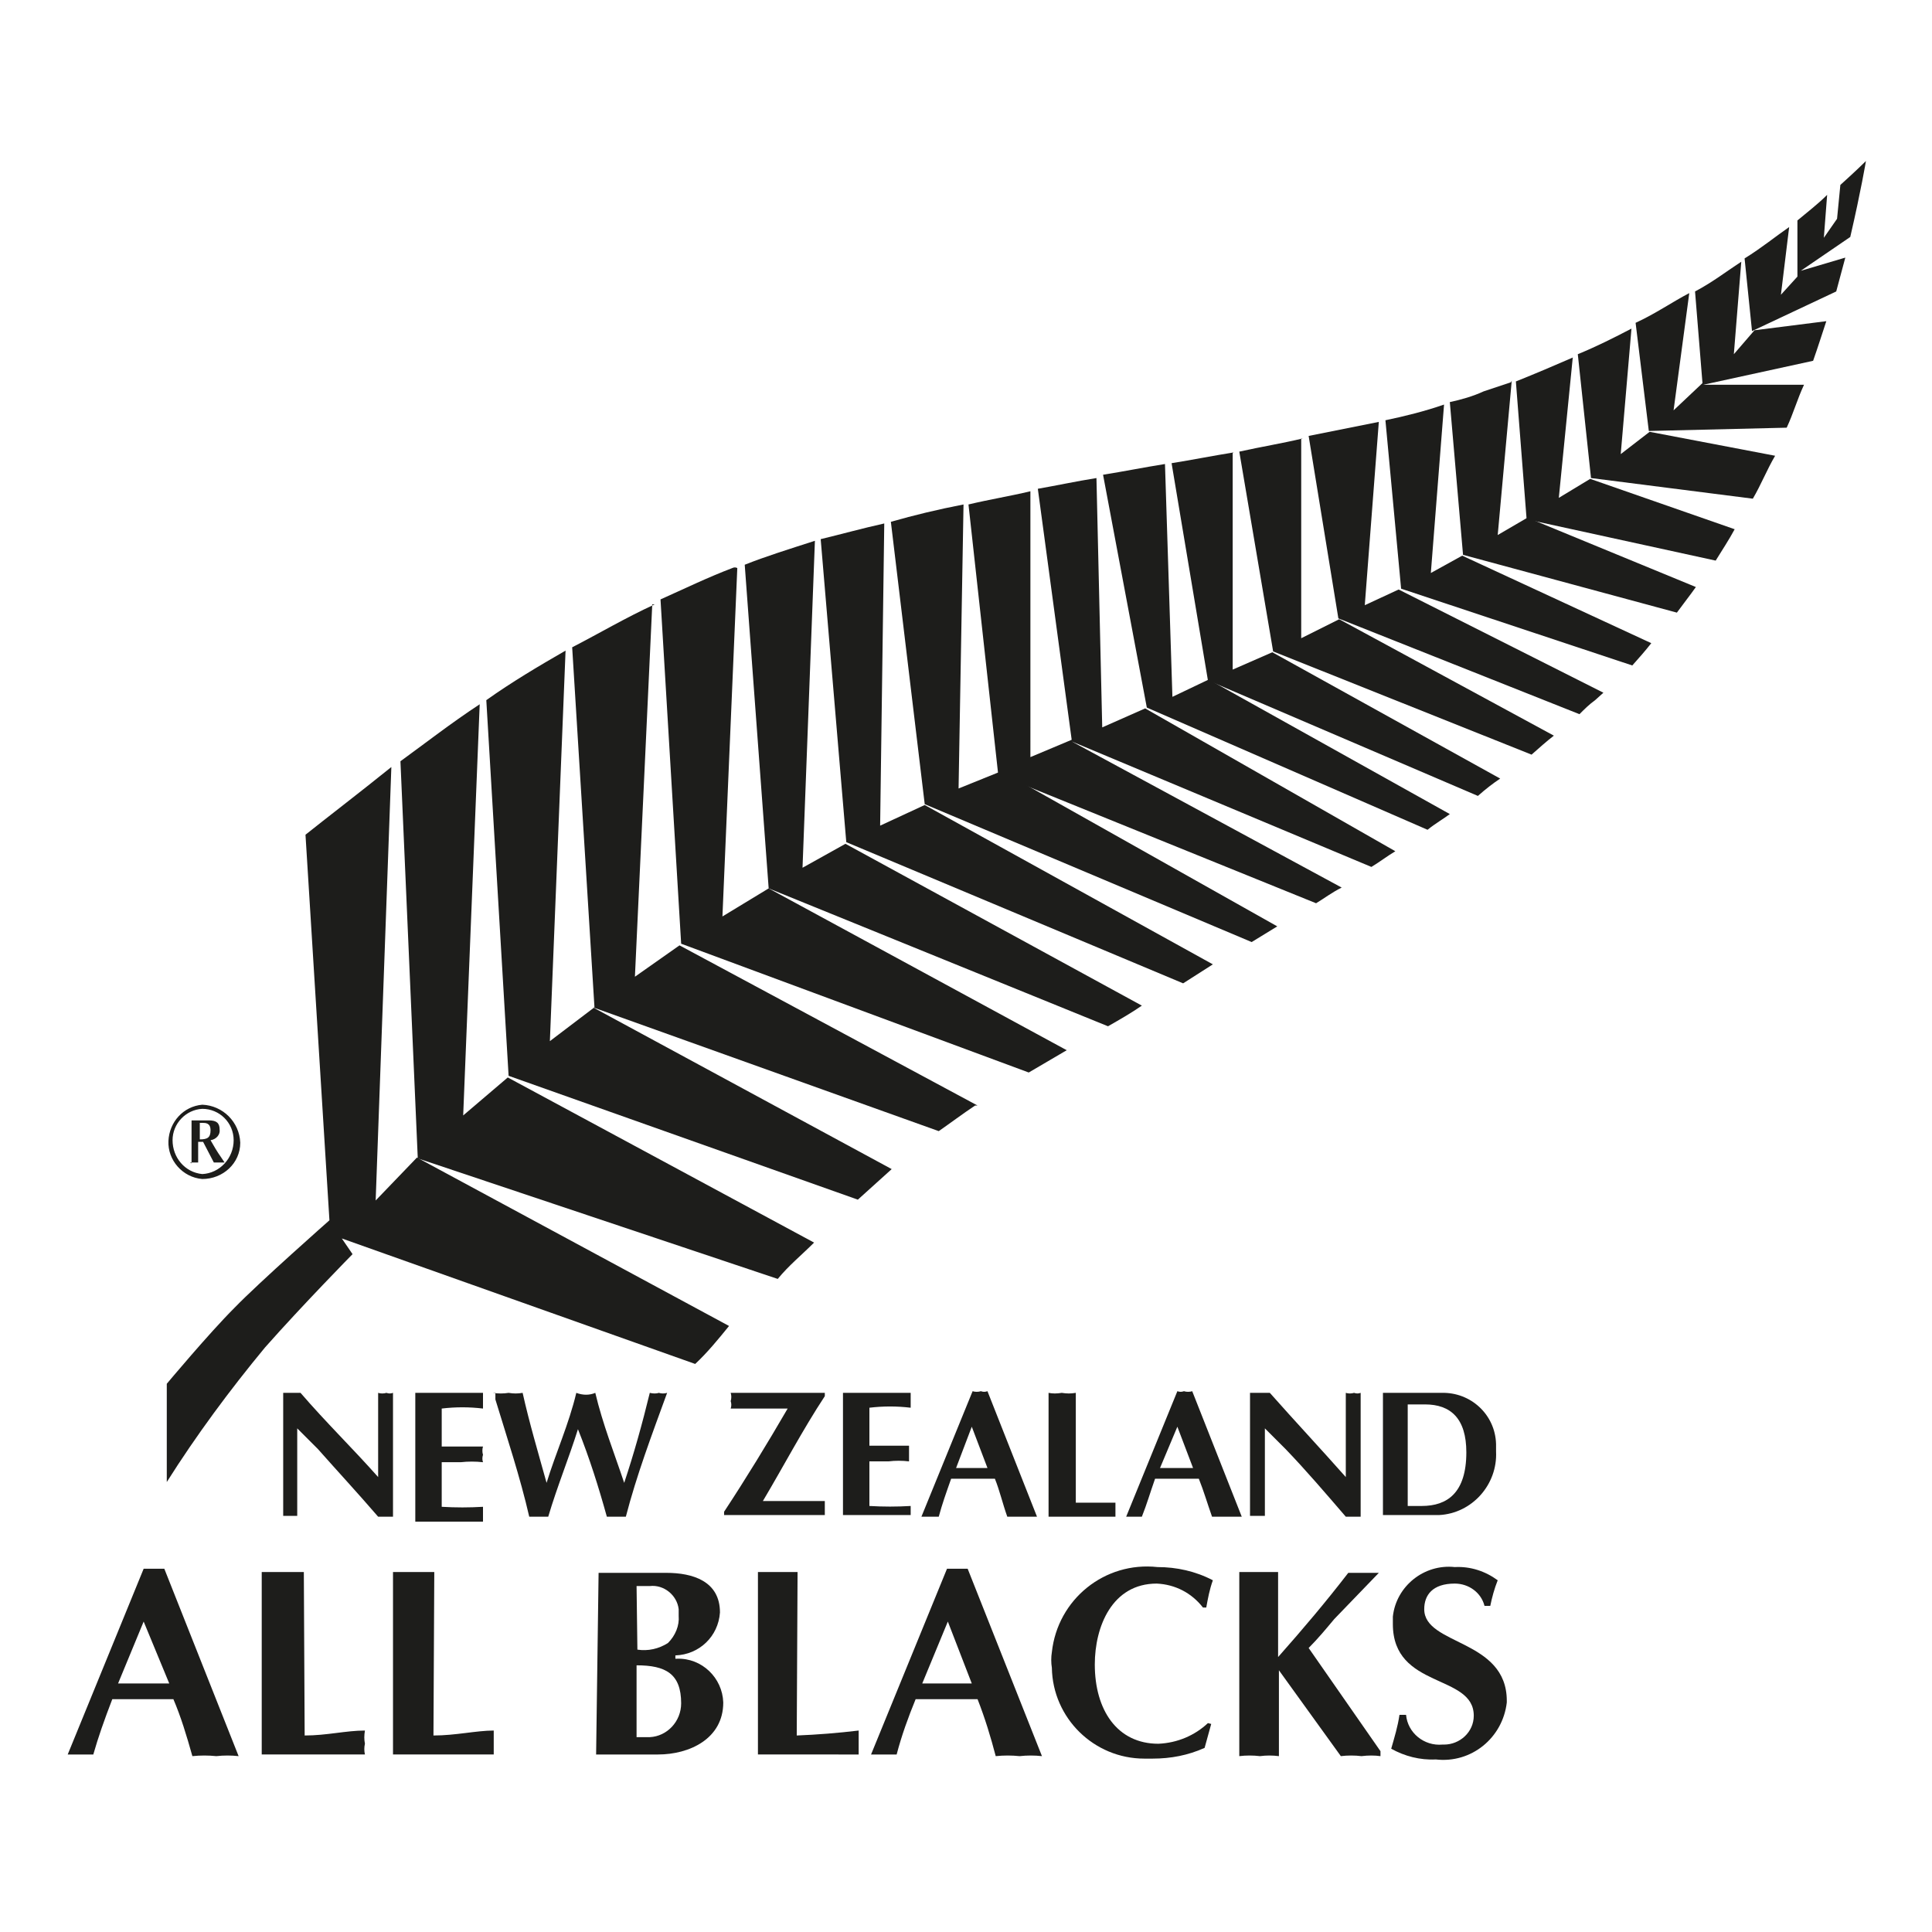 <?xml version="1.0" encoding="utf-8"?>
<!-- Generator: Adobe Illustrator 26.0.2, SVG Export Plug-In . SVG Version: 6.00 Build 0)  -->
<svg version="1.1" id="Layer_1" xmlns="http://www.w3.org/2000/svg" xmlns:xlink="http://www.w3.org/1999/xlink" x="0px" y="0px"
	 width="234px" height="234px" viewBox="0 0 234 234" style="enable-background:new 0 0 234 234;" xml:space="preserve">
<style type="text/css">
	.st0{fill:#1D1D1B;}
</style>
<g>
	<g>
		<path class="st0" d="M24.5,142.8c2.5,0,4.6-1.9,4.6-4.4l0,0l0,0c-0.1-2.5-2.1-4.5-4.6-4.6c-2.3,0.2-4,2.1-4.1,4.4
			C20.3,140.5,22.1,142.6,24.5,142.8z M24.5,134.3c2.1,0,3.8,1.7,3.8,3.8l0,0l0,0c0,2.2-1.7,4-3.8,4.1c-2.1-0.2-3.6-2-3.6-4.1
			C20.9,136.1,22.5,134.4,24.5,134.3z M23,140.8h1v-2.5h0.6l1.3,2.5h1.3l-0.4-0.6c-0.5-0.7-0.9-1.4-1.3-2.1c0.7-0.1,1.2-0.7,1.1-1.3
			c0-0.8-0.4-1.1-1.3-1.1h-2.1v5.2L23,140.8L23,140.8z M23.9,136h0.6c0.4,0,1,0,1,0.9s-0.4,1.1-1.3,1.1v-2H23.9z"/>
		<path class="st0" d="M34.3,168.7h2.1c3.1,3.6,6.3,6.7,9.4,10.2v-10.2c0.3,0.1,0.7,0.1,1,0c0.3,0.1,0.5,0.1,0.8,0v15h-1.8
			c-2.5-2.9-5-5.6-7.3-8.2L36,173v10.6h-1.7V168.7z"/>
		<path class="st0" d="M58.5,168.7c0,0.3,0,0.7,0,1s0,0.6,0,0.9c-1.7-0.2-3.3-0.2-5,0v4.6h5c-0.1,0.3-0.1,0.7,0,1
			c-0.1,0.3-0.1,0.6,0,0.9c-0.9-0.1-1.8-0.1-2.7,0h-2.3v5.4c1.7,0.1,3.3,0.1,5,0c0,0.3,0,0.7,0,1v0.8h-8.2v-15.6L58.5,168.7
			L58.5,168.7z"/>
		<path class="st0" d="M119.6,177.8l-1.9-5l-1.9,5H119.6z M115.2,179.1c-0.6,1.7-1.1,3.1-1.5,4.6h-2.1l6.2-15.2c0.3,0.1,0.7,0.1,1,0
			c0.3,0.1,0.5,0.1,0.8,0l6,15.2H122c-0.6-1.7-0.9-3.1-1.5-4.6H115.2z"/>
		<path class="st0" d="M59.7,168.7c0.6,0.1,1.3,0.1,1.9,0c0.6,0.1,1.1,0.1,1.7,0c0.8,3.6,1.9,7.3,2.9,10.9c1.1-3.6,2.7-7.1,3.6-10.9
			c0.8,0.3,1.6,0.3,2.3,0c0.9,3.8,2.3,7.3,3.5,10.9c1.2-3.6,2.2-7.2,3.1-10.9c0.4,0.1,0.8,0.1,1.1,0c0.3,0.1,0.7,0.1,1,0
			c-1.9,5.2-3.7,10-5,15h-2.3c-1-3.6-2.1-7.1-3.5-10.6c-1.1,3.5-2.5,6.9-3.6,10.6h-2.3c-1.1-4.8-2.7-9.6-4.1-14.2v-0.8H59.7z"/>
		<path class="st0" d="M144.5,177.8l-1.9-5l-2.1,5H144.5z M139.9,179.1c-0.6,1.7-1,3.1-1.6,4.6h-1.9l6.2-15.2c0.3,0.1,0.5,0.1,0.8,0
			c0.3,0.1,0.7,0.1,1,0l6,15.2h-3.6c-0.6-1.7-1-3.1-1.6-4.6H139.9z"/>
		<path class="st0" d="M87.7,183.5v-0.4c2.7-4.1,5.2-8.2,7.7-12.5h-6.9c0.1-0.3,0.1-0.6,0-0.9c0.1-0.3,0.1-0.7,0-1h11.4v0.4
			c-2.7,4.1-5,8.5-7.5,12.7h7.5v1.7H87.7z"/>
		<path class="st0" d="M170.5,182.4h1.7c3.1,0,5.4-1.6,5.4-6.5c0-4.1-1.9-5.8-5-5.8h-2.1L170.5,182.4L170.5,182.4z M174.6,168.7
			c3.5-0.1,6.5,2.6,6.6,6.2c0,0.3,0,0.6,0,0.9c0.2,4-2.9,7.5-6.9,7.7h-6.8v-14.8L174.6,168.7z"/>
		<path class="st0" d="M110.3,168.7c0,0.3,0,0.7,0,1s0,0.5,0,0.8c-1.7-0.2-3.3-0.2-5,0v4.6h4.8v1.9c-0.8-0.1-1.7-0.1-2.5,0h-2.3v5.4
			c1.7,0.1,3.3,0.1,5,0c0,0,0,0.2,0,0.3v0.8h-8.2v-14.8H110.3z"/>
		<path class="st0" d="M130.3,182h4.8v1.7H127v-15c0.5,0.1,1,0.1,1.6,0c0.6,0.1,1.1,0.1,1.7,0V182L130.3,182z"/>
		<path class="st0" d="M151.5,168.7h2.3c3.1,3.5,6.1,6.7,9.2,10.2v-10.2c0.3,0.1,0.7,0.1,1,0c0.3,0.1,0.5,0.1,0.8,0v15H163
			c-2.5-2.9-4.8-5.6-7.3-8.2l-2.5-2.5v10.6h-1.8v-14.9H151.5z"/>
		<path class="st0" d="M116.7,61.1c-3.1,0.6-6,1.3-8.8,2.1l4.1,34.2l39.6,16.7l3.1-1.9l-33.4-18.8l-5.2,2.1L116.7,61.1L116.7,61.1z"
			/>
		<path class="st0" d="M98.7,65.5c-3.1,1-6,1.9-8.5,2.9l2.9,39.2l41.1,16.7c1.4-0.8,2.8-1.6,4.1-2.5l-35.9-19.6l-5.2,2.9L98.7,65.5
			L98.7,65.5z"/>
		<path class="st0" d="M107.1,63.4c-2.7,0.6-5.2,1.3-7.7,1.9l3.1,36.7l40.8,17.1l3.6-2.3L112,97.5l-5.4,2.5L107.1,63.4L107.1,63.4z"
			/>
		<path class="st0" d="M132.8,57.9c-2.5,0.4-4.8,0.9-7.1,1.3l4.1,30.4l-5,2.1V59.5c-2.5,0.6-5,1-7.5,1.6l3.6,32.7l38.5,15.6
			c1-0.6,1.9-1.3,3.1-1.9l-32.7-17.7l36.3,15.2c1-0.6,1.9-1.3,2.9-1.9l-30.3-17.3l-5.2,2.3L132.8,57.9z"/>
		<path class="st0" d="M141.1,56.2c-2.5,0.4-5,0.9-7.5,1.3l5.3,28.2l34,14.8c1-0.8,1.9-1.3,2.7-1.9l-29.2-16.3l-4.4,2.1L141.1,56.2z
			"/>
		<path class="st0" d="M47.4,92.9c-4.1,3.3-7.9,6.2-10.4,8.2l2.9,46.7c0,0-8.5,7.5-11.5,10.6c-3.1,3.1-8.2,9.2-8.2,9.2v11.9
			c3.6-5.7,7.6-11.1,11.9-16.3c4.6-5.2,10.6-11.3,10.6-11.3l-1.3-1.9l42.8,15.2c1.5-1.4,2.8-3,4.1-4.6l-37.8-20.4l-5,5.2L47.4,92.9z
			"/>
		<path class="st0" d="M58.1,85.3c-3.5,2.3-6.7,4.8-9.6,6.9l2.1,48.1l43.6,14.6c1.3-1.6,2.9-2.9,4.4-4.4l-37.1-20l-5.4,4.6
			L58.1,85.3z"/>
		<path class="st0" d="M149.4,54.8c-2.5,0.4-5,0.9-7.5,1.3l4.4,26.3l32.7,14c0.9-0.8,1.8-1.5,2.7-2.1L154.1,79l-4.8,2.1V54.9
			L149.4,54.8z"/>
		<path class="st0" d="M89.3,68.8c-0.2-0.1-0.4-0.1-0.6,0c-2.9,1.1-5.8,2.5-8.7,3.8l2.5,41.7l42.1,15.6l4.6-2.7l-36.1-19.6l-5.6,3.4
			L89.3,68.8L89.3,68.8z"/>
		<path class="st0" d="M79.3,73.2c-3.5,1.6-6.7,3.5-10,5.2L72,122l-5.4,4.1l1.9-47.3c-3.3,1.9-6.5,3.8-9.6,6l2.7,45.5l42.3,15
			l4.1-3.7L71.8,122l41.9,15c1.3-0.9,2.9-2.1,4.4-3.1h0.3l-36.1-19.4l-5.4,3.8L79,73.2H79.3z"/>
		<path class="st0" d="M197.6,39.8c-2.1,1.1-4.3,2.2-6.5,3.1l1.6,15l19.6,2.5c1-1.7,1.7-3.5,2.7-5.2l-15.2-2.9l-3.5,2.7L197.6,39.8z
			"/>
		<path class="st0" d="M190.5,43.3c-2.3,1-4.4,1.9-6.9,2.9l1.3,16.7l22.9,5c0.8-1.3,1.6-2.5,2.3-3.8L192.6,58l-3.8,2.3l1.7-17.1
			V43.3z"/>
		<path class="st0" d="M210.9,31.7c-1.7,1.1-3.5,2.5-5.6,3.6l0.9,11.1l-3.5,3.3l1.9-14.2c-2.1,1.1-4.1,2.5-6.5,3.6l1.6,13.1
			l16.7-0.4c0.8-1.7,1.3-3.5,2.1-5.2h-12.2l13.3-2.9c0.6-1.7,1.1-3.3,1.6-4.8l-8.7,1.1l-2.5,2.9L210.9,31.7z"/>
		<path class="st0" d="M183,46.3l-3.3,1.1c-1.3,0.6-2.7,1-4.1,1.3l1.6,18.5l0,0l25.9,7c0.8-1.1,1.6-2.1,2.3-3.1L185,62.7l-3.6,2.1
			l1.7-18.7L183,46.3z"/>
		<path class="st0" d="M226,19.5c0,0-1.1,1.1-3.1,2.9l-0.4,4.1l-1.6,2.3l0.4-5.2c-1.1,1.1-2.4,2.1-3.6,3.1v6.8l-2,2.2l1-8.2
			c-1.6,1.1-3.3,2.5-5.4,3.8l0.9,8.8l10.2-4.8l1.1-4.1l-5.4,1.6l6-4.1C225.4,23.1,226,19.5,226,19.5z"/>
		<path class="st0" d="M157.8,53.1c-2.5,0.6-5,1-7.7,1.6l4.1,24.2l31.3,12.5c0.9-0.8,1.8-1.6,2.7-2.3l-26-14.1l-4.6,2.3V53.1H157.8z
			"/>
		<polygon class="st0" points="169.5,71.3 169.5,71.3 169.5,71.3 		"/>
		<path class="st0" d="M167,51.1l-8.5,1.7l3.6,22.1l29.2,11.6c0.6-0.6,1.2-1.2,1.9-1.7l1-0.9l-24.8-12.5l-4.1,1.9L167,51.1L167,51.1
			z"/>
		<polygon class="st0" points="177.2,67.3 177.2,67.3 177.2,67.3 		"/>
		<path class="st0" d="M174.9,49c-2.3,0.8-4.7,1.4-7.1,1.9l1.9,20.4l0,0l28,9.3c0.8-0.9,1.6-1.8,2.3-2.7l-22.9-10.6l-3.8,2.1
			L174.9,49L174.9,49z"/>
		<path class="st0" d="M21,205.8c0.9,2.1,1.6,4.4,2.3,6.9c1-0.1,1.9-0.1,2.9,0c0.9-0.1,1.8-0.1,2.7,0l-9-22.7h-2.5l-9.2,22.5h3.1
			c0.6-2.1,1.3-4.1,2.3-6.7H21z M14.3,203.9l3.1-7.5l3.1,7.5H14.3z"/>
		<path class="st0" d="M36.8,190.4h-5.1v22.1h12.5c-0.1-0.4-0.1-0.9,0-1.3c-0.1-0.5-0.1-1,0-1.6c-2.3,0-4.6,0.6-7.3,0.6L36.8,190.4
			L36.8,190.4z"/>
		<path class="st0" d="M52.6,190.4h-5v22.1h12.2v-2.9c-2.1,0-4.6,0.6-7.3,0.6L52.6,190.4L52.6,190.4z"/>
		<path class="st0" d="M72.2,212.5h7.5c3.8,0,7.9-1.9,7.9-6.3c-0.1-3-2.6-5.4-5.6-5.3h-0.2v-0.4c2.9-0.1,5.2-2.3,5.4-5.2
			c0-3.8-3.3-4.8-6.5-4.8h-8.2L72.2,212.5z M77.1,192.1h1.6c1.7-0.2,3.3,1.1,3.5,2.8c0,0.3,0,0.5,0,0.8c0.1,1.2-0.4,2.4-1.3,3.3
			c-1.1,0.7-2.4,1-3.7,0.8L77.1,192.1L77.1,192.1z M77.1,201.7c3.5,0,5.4,1,5.4,4.6c0,2.2-1.7,4-3.8,4.1h-1.6V201.7z"/>
		<path class="st0" d="M96.6,190.4h-4.8v22.1H104v-2.9c-2.5,0.3-5,0.5-7.5,0.6L96.6,190.4L96.6,190.4z"/>
		<path class="st0" d="M118.4,205.8c0.9,2.3,1.6,4.6,2.2,6.9c1-0.1,1.9-0.1,2.9,0c0.9-0.1,1.8-0.1,2.7,0l-9-22.7h-2.5l-9.2,22.5h3.1
			c0.6-2.3,1.4-4.5,2.3-6.7H118.4z M111.7,203.9l3.1-7.5l2.9,7.5H111.7z"/>
		<path class="st0" d="M146.3,208.7c-1.6,1.5-3.7,2.4-6,2.5c-5,0-7.7-4.1-7.7-9.6c0-4.6,2.1-9.8,7.5-9.8c2.2,0.1,4.2,1.1,5.6,2.9
			h0.4c0.2-1.1,0.4-2.2,0.8-3.3c-2.1-1.1-4.4-1.6-6.7-1.6c-6.4-0.7-12.1,3.9-12.8,10.3c-0.1,0.6-0.1,1.3,0,1.9
			c0.1,6.1,5.1,11,11.2,11l0,0h1c2.2,0,4.3-0.4,6.3-1.3l0.8-2.9L146.3,208.7L146.3,208.7z"/>
		<path class="st0" d="M150.1,212.7c0.8-0.1,1.7-0.1,2.5,0c0.8-0.1,1.5-0.1,2.3,0v-10.4l7.5,10.4c0.8-0.1,1.7-0.1,2.5,0
			c0.8-0.1,1.6-0.1,2.3,0v-0.6l-8.7-12.5c1.1-1.1,2.1-2.3,3.1-3.5l5.4-5.6h-3.7c-2.7,3.5-5.4,6.7-8.5,10.2v-10.3h-4.7L150.1,212.7
			L150.1,212.7z"/>
		<path class="st0" d="M180.5,194.5c0.2-1,0.5-2.1,0.9-3.1c-1.5-1.1-3.3-1.7-5.2-1.6c-3.7-0.4-7.1,2.3-7.5,6c0,0.3,0,0.6,0,0.9
			c0,7.9,9.8,6,9.8,11.1c0,2-1.7,3.5-3.6,3.5l0,0h-0.2c-2.2,0.2-4.2-1.4-4.4-3.6h-0.8c-0.2,1.4-0.6,2.7-1,4.1
			c1.6,0.9,3.5,1.4,5.4,1.3c4.3,0.5,8.1-2.6,8.6-6.9V206c0-7.5-10-6.7-10-11.1c0-1.7,1-3.1,3.7-3.1c1.7,0,3.2,1.1,3.6,2.7
			L180.5,194.5L180.5,194.5z"/>
	</g>
</g>
</svg>
